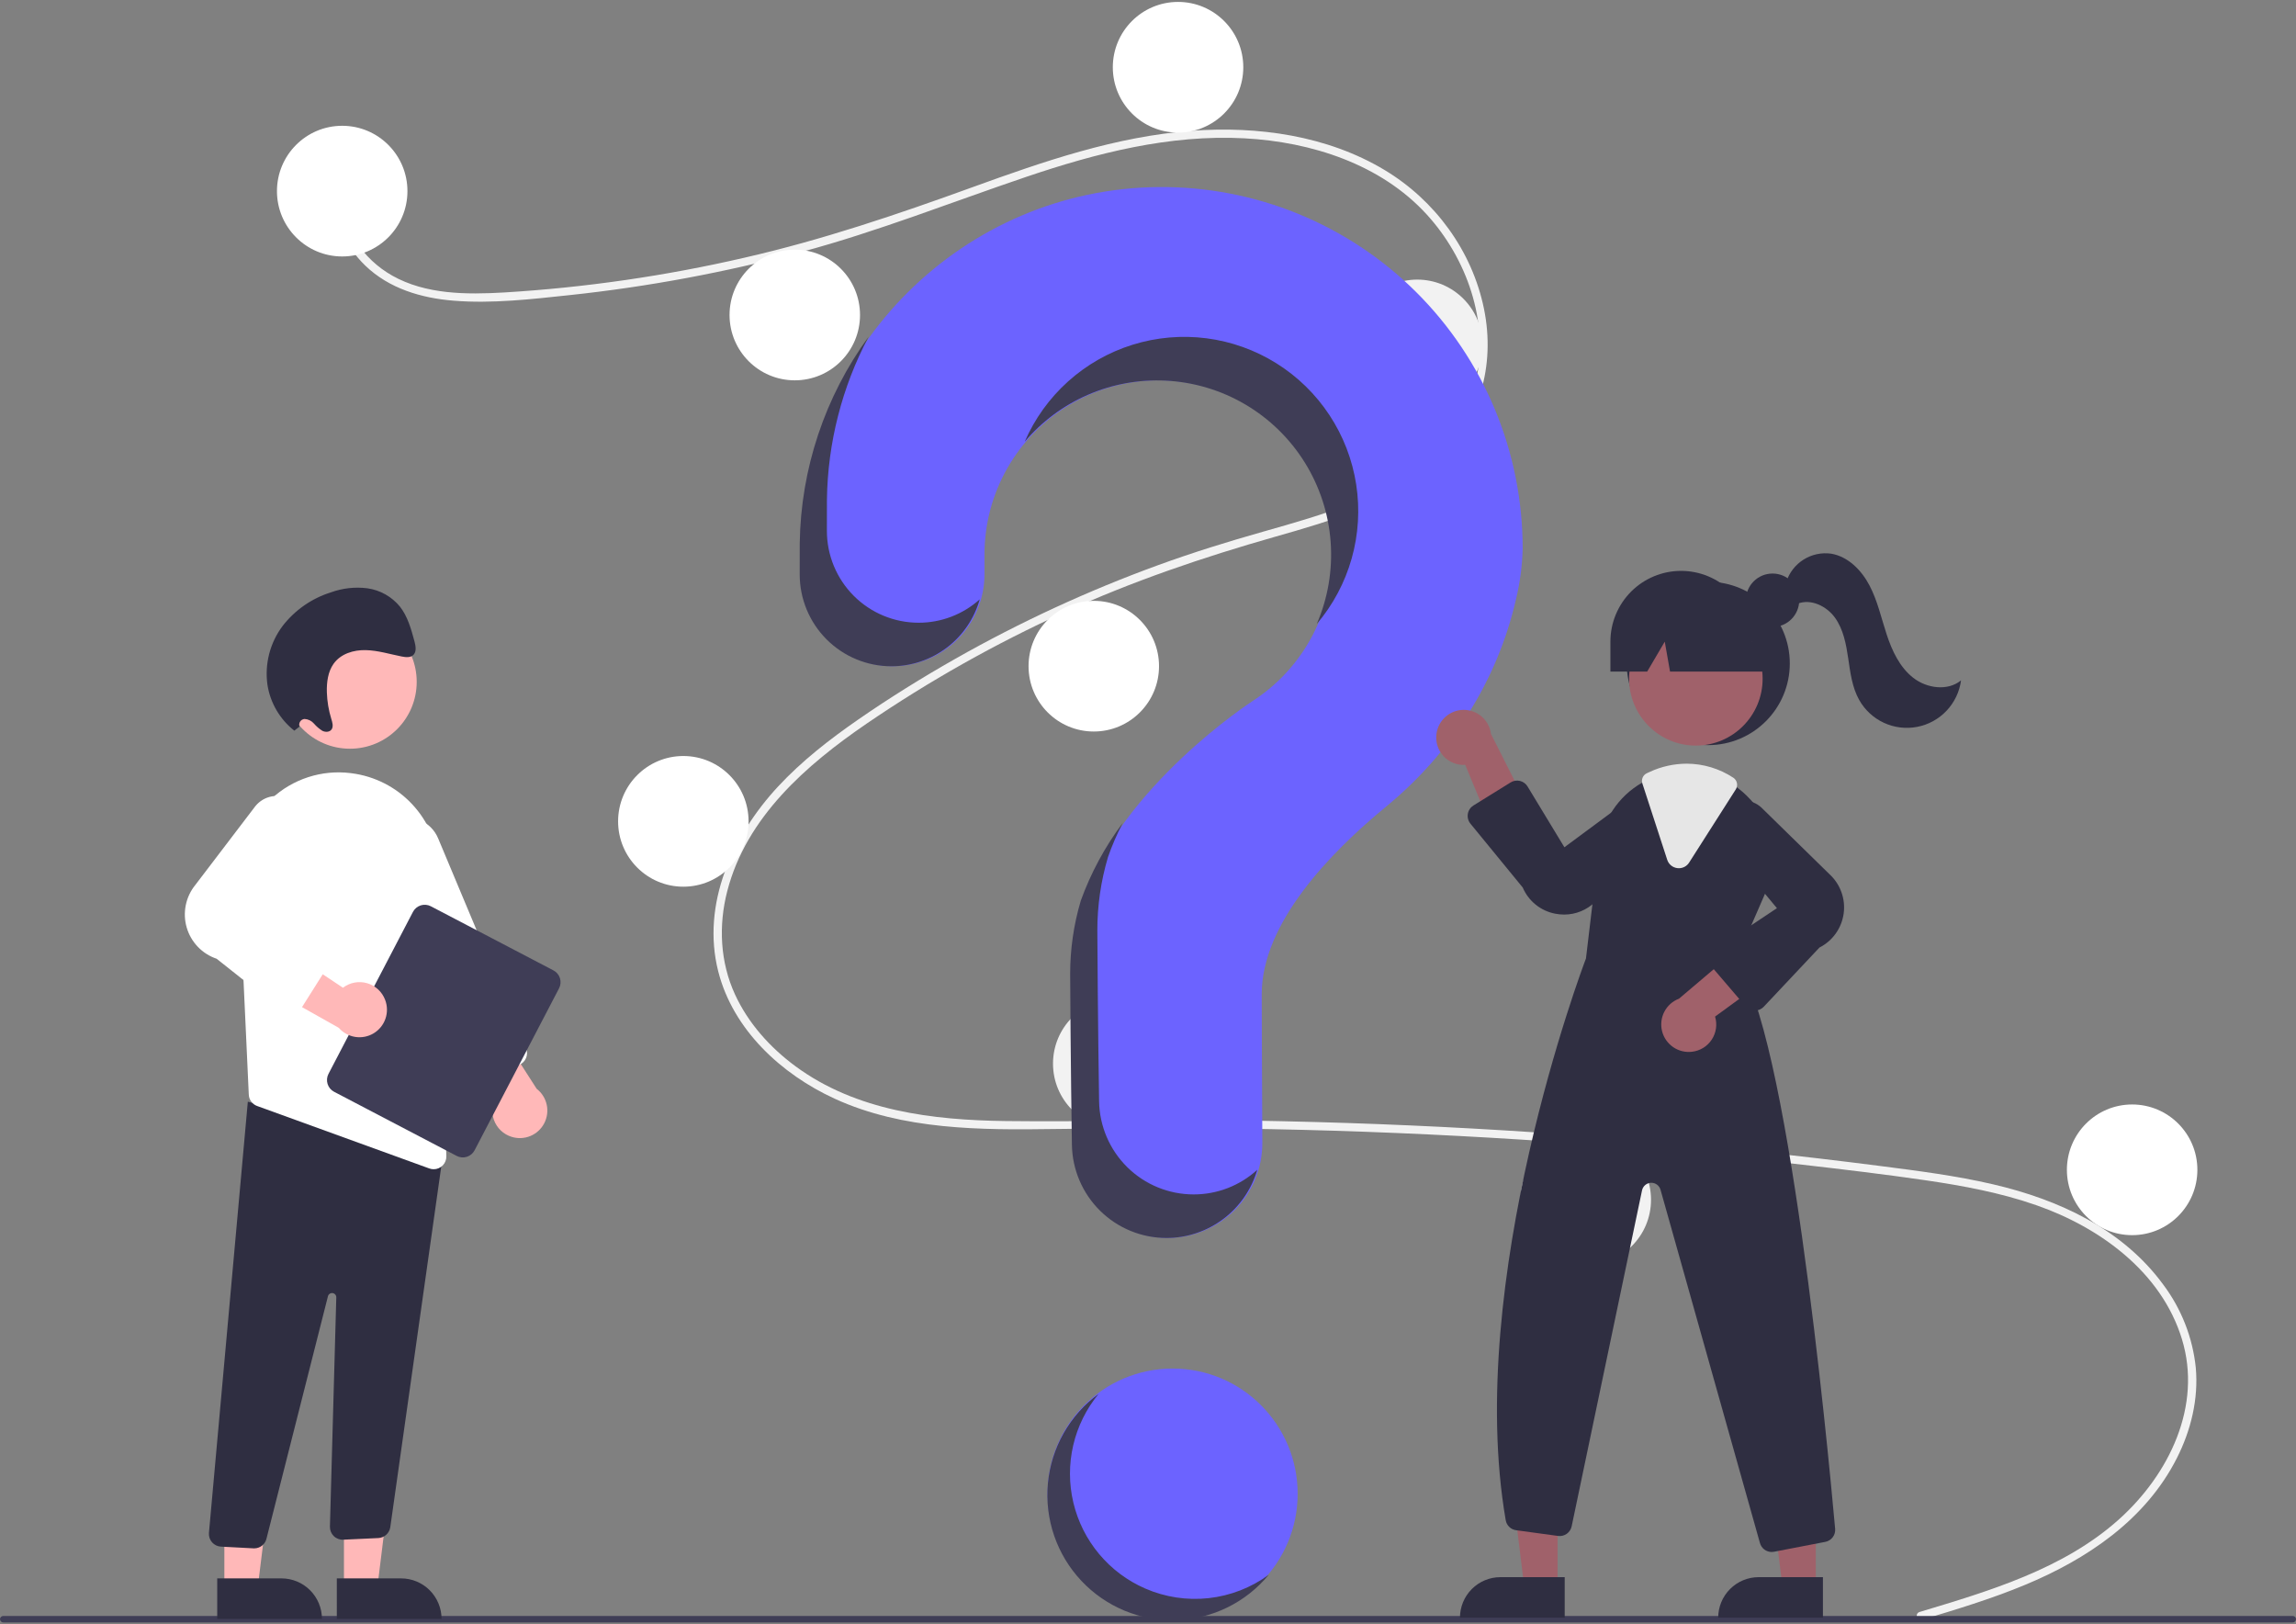 <svg width="598" height="423" viewBox="0 0 598 423" fill="none" xmlns="http://www.w3.org/2000/svg">
<rect x="0" y="0" width="598" height="423" fill="#808080" stroke="none"/>
<g clip-path="url(#clip0_46_51)">
<path d="M305.411 421.606C323.397 421.606 337.977 407.005 337.977 388.995C337.977 370.984 323.397 356.384 305.411 356.384C287.425 356.384 272.844 370.984 272.844 388.995C272.844 407.005 287.425 421.606 305.411 421.606Z" fill="#6C63FF"/>
<path d="M499.964 419.773C518.183 414.294 537.552 408.581 552.002 395.556C564.913 383.916 573.63 366.143 568.281 348.687C562.943 331.267 546.954 319.652 530.446 313.875C521.083 310.598 511.288 308.78 501.497 307.352C490.852 305.8 480.161 304.528 469.475 303.304C426.206 298.349 382.774 295.321 339.179 294.222C317.667 293.68 296.16 293.693 274.646 294.005C255.432 294.285 235.197 294.278 217.372 286.1C203.512 279.742 190.931 268.172 187.069 252.97C182.611 235.42 190.834 217.549 202.63 204.839C208.848 198.139 216.115 192.501 223.612 187.316C231.744 181.691 240.161 176.465 248.759 171.586C265.694 161.982 283.4 153.808 301.691 147.15C310.715 143.865 319.872 141.03 329.109 138.415C336.909 136.207 344.733 133.996 352.271 130.987C366.843 125.171 380.703 115.32 384.408 99.169C387.92 83.862 381.999 67.246 371.619 55.874C359.61 42.719 341.503 36.952 324.143 36.019C304.654 34.971 285.614 39.855 267.296 46.054C247.758 52.666 228.642 60.268 208.692 65.623C188.908 70.928 168.742 74.682 148.376 76.85C138.406 77.913 128.135 79.114 118.106 78.3C109.701 77.618 101.339 75.142 95.144 69.169C89.832 64.047 86.668 57.008 87.756 49.579C87.954 48.23 90.001 48.804 89.804 50.145C88.48 59.187 94.618 67.52 102.182 71.788C110.924 76.721 121.562 76.728 131.295 76.163C152.399 74.887 173.36 71.853 193.96 67.092C214.203 62.462 233.722 55.844 253.22 48.774C271.737 42.059 290.669 35.506 310.452 34.051C327.617 32.79 345.674 35.294 360.628 44.276C373.771 52.171 383.435 65.337 386.514 80.445C389.523 95.208 385.356 110.068 374.196 120.37C362.641 131.037 346.797 135.597 332.032 139.797C313.305 145.124 294.979 151.352 277.241 159.437C259.261 167.609 242.017 177.317 225.701 188.452C209.951 199.23 194.408 212.79 189.427 232.017C187.107 240.973 187.535 250.472 191.418 258.931C194.87 266.453 200.555 272.78 207.178 277.66C222.98 289.304 242.897 291.695 261.985 291.932C283.423 292.2 304.862 291.475 326.307 291.828C370.011 292.546 413.626 295.21 457.152 299.819C468.058 300.975 478.951 302.253 489.83 303.652C499.615 304.911 509.433 306.162 519.053 308.398C536.159 312.374 552.805 320.019 563.437 334.542C568.156 340.838 571.079 348.298 571.895 356.127C572.639 364.296 570.642 372.481 566.953 379.749C558.789 395.835 543.496 406.066 527.255 412.788C518.557 416.389 509.534 419.116 500.529 421.824C499.217 422.219 498.656 420.167 499.964 419.773Z" fill="#F2F2F2"/>
<path d="M89.128 66.785C98.512 66.785 106.119 59.167 106.119 49.771C106.119 40.374 98.512 32.756 89.128 32.756C79.744 32.756 72.136 40.374 72.136 49.771C72.136 59.167 79.744 66.785 89.128 66.785Z" fill="white"/>
<path d="M207.004 99.041C216.388 99.041 223.995 91.424 223.995 82.027C223.995 72.63 216.388 65.013 207.004 65.013C197.62 65.013 190.013 72.63 190.013 82.027C190.013 91.424 197.62 99.041 207.004 99.041Z" fill="white"/>
<path d="M306.827 34.529C316.211 34.529 323.818 26.911 323.818 17.514C323.818 8.118 316.211 0.5 306.827 0.5C297.443 0.5 289.836 8.118 289.836 17.514C289.836 26.911 297.443 34.529 306.827 34.529Z" fill="white"/>
<path d="M369.127 106.84C378.511 106.84 386.119 99.222 386.119 89.825C386.119 80.429 378.511 72.811 369.127 72.811C359.744 72.811 352.136 80.429 352.136 89.825C352.136 99.222 359.744 106.84 369.127 106.84Z" fill="#F2F2F2"/>
<path d="M284.88 190.494C294.264 190.494 301.871 182.876 301.871 173.479C301.871 164.083 294.264 156.465 284.88 156.465C275.496 156.465 267.889 164.083 267.889 173.479C267.889 182.876 275.496 190.494 284.88 190.494Z" fill="white"/>
<path d="M177.977 230.903C187.361 230.903 194.968 223.285 194.968 213.889C194.968 204.492 187.361 196.874 177.977 196.874C168.593 196.874 160.986 204.492 160.986 213.889C160.986 223.285 168.593 230.903 177.977 230.903Z" fill="white"/>
<path d="M291.251 293.998C300.635 293.998 308.243 286.38 308.243 276.984C308.243 267.587 300.635 259.969 291.251 259.969C281.867 259.969 274.26 267.587 274.26 276.984C274.26 286.38 281.867 293.998 291.251 293.998Z" fill="#F2F2F2"/>
<path d="M413.021 329.445C422.405 329.445 430.012 321.827 430.012 312.43C430.012 303.033 422.405 295.416 413.021 295.416C403.637 295.416 396.03 303.033 396.03 312.43C396.03 321.827 403.637 329.445 413.021 329.445Z" fill="#F2F2F2"/>
<path d="M555.322 321.646C564.706 321.646 572.313 314.029 572.313 304.632C572.313 295.235 564.706 287.617 555.322 287.617C545.938 287.617 538.331 295.235 538.331 304.632C538.331 314.029 545.938 321.646 555.322 321.646Z" fill="white"/>
<path d="M301.922 48.71C251.025 49.07 209.352 90.487 208.629 141.45C208.622 141.92 208.619 145.229 208.619 149.556C208.62 155.9 211.136 161.985 215.617 166.471C220.097 170.958 226.173 173.479 232.509 173.479C235.649 173.479 238.759 172.858 241.661 171.654C244.562 170.449 247.198 168.684 249.417 166.458C251.637 164.233 253.397 161.592 254.597 158.685C255.797 155.779 256.413 152.664 256.41 149.519C256.408 146.575 256.406 144.538 256.406 144.413C256.405 136.537 258.451 128.796 262.343 121.952C266.235 115.107 271.839 109.396 278.605 105.378C285.37 101.361 293.063 99.176 300.927 99.039C308.792 98.901 316.556 100.817 323.457 104.596C330.358 108.375 336.158 113.888 340.285 120.592C344.413 127.297 346.727 134.962 346.999 142.833C347.272 150.705 345.493 158.512 341.838 165.486C338.183 172.46 332.779 178.362 326.155 182.61L326.164 182.62C326.164 182.62 292.161 204.54 281.795 234.61L281.804 234.612C279.981 240.772 279.057 247.164 279.061 253.589C279.061 256.23 279.216 279.338 279.516 298.094C279.621 304.565 282.262 310.736 286.87 315.275C291.478 319.814 297.683 322.357 304.146 322.355C307.394 322.355 310.61 321.712 313.608 320.462C316.607 319.213 319.329 317.383 321.619 315.076C323.908 312.769 325.719 310.032 326.948 307.021C328.177 304.011 328.799 300.787 328.779 297.535C328.675 280.358 328.619 260.357 328.619 258.906C328.619 240.442 346.407 222.045 361.018 210.048C377.843 196.233 389.951 177.407 394.814 156.17C395.89 151.797 396.483 147.32 396.583 142.818C396.583 130.402 394.13 118.109 389.364 106.646C384.599 95.184 377.615 84.779 368.816 76.032C360.017 67.284 349.576 60.366 338.096 55.677C326.615 50.988 314.321 48.62 301.922 48.71Z" fill="#6C63FF"/>
<path d="M597.157 422.5H0.843C0.62 422.499 0.406 422.41 0.248 422.252C0.091 422.094 0.002 421.879 0.002 421.656C0.002 421.432 0.091 421.218 0.248 421.06C0.406 420.902 0.62 420.812 0.843 420.812H597.157C597.381 420.812 597.595 420.901 597.753 421.059C597.911 421.217 598 421.432 598 421.656C598 421.88 597.911 422.094 597.753 422.253C597.595 422.411 597.381 422.5 597.157 422.5Z" fill="#3F3D56"/>
<path d="M444.919 194.035C456.649 194.035 466.158 184.513 466.158 172.767C466.158 161.022 456.649 151.5 444.919 151.5C433.189 151.5 423.68 161.022 423.68 172.767C423.68 184.513 433.189 194.035 444.919 194.035Z" fill="#2F2E41"/>
<path d="M405.672 413.19H396.993L392.864 379.666H405.674L405.672 413.19Z" fill="#A0616A"/>
<path d="M390.793 410.706H407.532V421.26H380.254C380.254 419.874 380.526 418.502 381.056 417.221C381.586 415.941 382.362 414.777 383.341 413.797C384.319 412.817 385.481 412.04 386.76 411.51C388.039 410.979 389.409 410.706 390.793 410.706Z" fill="#2F2E41"/>
<path d="M472.929 413.19H464.25L460.12 379.666H472.931L472.929 413.19Z" fill="#A0616A"/>
<path d="M458.05 410.706H474.789V421.26H447.51C447.51 419.874 447.783 418.502 448.313 417.221C448.842 415.941 449.619 414.777 450.597 413.797C451.576 412.817 452.738 412.04 454.016 411.51C455.295 410.979 456.666 410.706 458.05 410.706Z" fill="#2F2E41"/>
<path d="M441.692 194.16C451.295 194.16 459.08 186.364 459.08 176.748C459.08 167.131 451.295 159.335 441.692 159.335C432.088 159.335 424.303 167.131 424.303 176.748C424.303 186.364 432.088 194.16 441.692 194.16Z" fill="#A0616A"/>
<path d="M452.056 250.332L459.836 232.431C461.726 228.232 462.267 223.549 461.386 219.028C460.505 214.508 458.244 210.373 454.916 207.193C454.232 206.517 453.506 205.884 452.742 205.301C448.903 202.293 444.172 200.654 439.298 200.643C436.021 200.656 432.785 201.376 429.812 202.755C429.556 202.869 429.309 202.989 429.054 203.11C428.565 203.344 428.084 203.599 427.617 203.861C424.569 205.614 421.975 208.059 420.044 211C418.114 213.94 416.9 217.294 416.502 220.791L413.068 249.602C412.204 251.863 381.394 333.532 392.169 395.883C392.284 396.549 392.608 397.16 393.095 397.628C393.581 398.096 394.204 398.396 394.873 398.485L405.797 399.973C406.595 400.083 407.404 399.885 408.062 399.421C408.721 398.956 409.179 398.26 409.344 397.471L427.673 309.981C427.788 309.438 428.081 308.948 428.505 308.591C428.93 308.234 429.462 308.029 430.017 308.011C430.571 307.992 431.116 308.16 431.564 308.487C432.012 308.815 432.337 309.284 432.487 309.818L458.385 401.824C458.569 402.492 458.968 403.082 459.519 403.502C460.07 403.922 460.744 404.149 461.436 404.149C461.643 404.148 461.849 404.129 462.052 404.092L475.397 401.519C476.173 401.374 476.867 400.943 477.342 400.312C477.818 399.682 478.041 398.896 477.967 398.109C476.006 376.21 465.585 266.517 452.056 250.332Z" fill="#2F2E41"/>
<path d="M374.116 191.238C373.996 192.273 374.103 193.322 374.431 194.311C374.759 195.3 375.3 196.205 376.015 196.963C376.73 197.72 377.602 198.311 378.57 198.694C379.538 199.077 380.578 199.243 381.617 199.18L391.336 222.57L398.688 211.656L388.331 191.119C388.11 189.378 387.259 187.779 385.939 186.625C384.62 185.47 382.923 184.841 381.171 184.856C379.419 184.87 377.733 185.528 376.432 186.705C375.132 187.881 374.308 189.494 374.116 191.238Z" fill="#A0616A"/>
<path d="M440.728 273.883C441.761 273.759 442.755 273.41 443.639 272.86C444.523 272.31 445.276 271.573 445.845 270.7C446.414 269.827 446.784 268.84 446.931 267.809C447.077 266.777 446.996 265.725 446.693 264.728L467.143 249.814L454.831 245.197L437.299 260.068C435.66 260.689 434.306 261.89 433.493 263.444C432.679 264.998 432.463 266.797 432.886 268.5C433.308 270.203 434.34 271.692 435.785 272.684C437.231 273.676 438.989 274.102 440.728 273.883Z" fill="#A0616A"/>
<path d="M407.391 238.163C406.607 238.162 405.825 238.085 405.056 237.933C403.196 237.578 401.451 236.771 399.976 235.582C398.501 234.393 397.341 232.859 396.597 231.115L382.98 214.489C382.692 214.137 382.483 213.728 382.365 213.289C382.248 212.85 382.226 212.39 382.301 211.942C382.375 211.494 382.544 211.066 382.797 210.689C383.05 210.311 383.381 209.992 383.767 209.753L393.455 203.747C393.812 203.526 394.21 203.377 394.626 203.31C395.041 203.243 395.465 203.259 395.875 203.357C396.284 203.456 396.669 203.634 397.009 203.882C397.349 204.131 397.636 204.444 397.855 204.804L407.452 220.637L425.832 207.035C427.295 206.267 428.986 206.051 430.595 206.428C432.204 206.805 433.624 207.749 434.595 209.087C435.567 210.426 436.025 212.069 435.886 213.718C435.747 215.367 435.021 216.911 433.839 218.067L415.494 234.824C413.339 236.964 410.426 238.164 407.391 238.163Z" fill="#2F2E41"/>
<path d="M457.055 263.169C457.03 263.169 457.005 263.169 456.98 263.168C456.533 263.157 456.093 263.052 455.69 262.861C455.286 262.669 454.927 262.394 454.636 262.055L446.022 251.993C445.729 251.65 445.512 251.249 445.385 250.816C445.258 250.383 445.224 249.928 445.285 249.481C445.347 249.033 445.502 248.604 445.742 248.222C445.981 247.84 446.299 247.512 446.674 247.262L462.803 236.495L448.191 218.905C447.341 217.486 447.03 215.808 447.313 214.178C447.596 212.548 448.456 211.074 449.735 210.026C451.013 208.979 452.626 208.426 454.278 208.471C455.929 208.515 457.51 209.153 458.731 210.268L476.489 227.646C477.887 228.925 478.954 230.524 479.598 232.306C480.243 234.088 480.446 236.001 480.19 237.879C479.934 239.757 479.227 241.545 478.129 243.089C477.031 244.634 475.576 245.888 473.887 246.745L459.373 262.167C459.075 262.483 458.716 262.735 458.317 262.907C457.918 263.08 457.489 263.169 457.055 263.169Z" fill="#2F2E41"/>
<path d="M437.271 226.092C437.132 226.092 436.994 226.083 436.857 226.066C436.257 225.993 435.691 225.749 435.225 225.364C434.76 224.978 434.414 224.467 434.23 223.89L427.758 204.02C427.596 203.517 427.621 202.973 427.828 202.488C428.035 202.002 428.411 201.608 428.886 201.379L429.096 201.28C429.287 201.189 429.475 201.099 429.668 201.013C432.686 199.612 435.971 198.881 439.298 198.87C443.617 198.878 447.84 200.149 451.448 202.526C451.932 202.848 452.27 203.348 452.389 203.918C452.508 204.487 452.4 205.081 452.086 205.571L439.944 224.618C439.66 225.07 439.265 225.443 438.797 225.701C438.33 225.958 437.804 226.093 437.271 226.092Z" fill="#E6E6E6"/>
<path d="M461.664 163.273C465.503 163.273 468.614 160.157 468.614 156.313C468.614 152.47 465.503 149.354 461.664 149.354C457.826 149.354 454.714 152.47 454.714 156.313C454.714 160.157 457.826 163.273 461.664 163.273Z" fill="#2F2E41"/>
<path d="M437.84 148.664C432.958 148.664 428.276 150.606 424.824 154.062C421.372 157.519 419.433 162.207 419.433 167.096V174.894H429.011L433.592 167.096L434.966 174.894H464.034L456.247 167.096C456.247 162.207 454.307 157.519 450.855 154.062C447.403 150.606 442.722 148.664 437.84 148.664Z" fill="#2F2E41"/>
<path d="M465.236 151.547C466.005 149.14 467.596 147.082 469.73 145.734C471.864 144.386 474.404 143.835 476.904 144.177C481.333 144.918 484.835 148.483 486.921 152.465C489.008 156.447 489.971 160.903 491.374 165.175C492.777 169.446 494.766 173.741 498.307 176.506C501.848 179.271 507.282 180.021 510.76 177.177C510.363 180.141 509.045 182.906 506.993 185.079C504.94 187.252 502.258 188.724 499.324 189.287C496.391 189.85 493.355 189.475 490.645 188.216C487.936 186.956 485.691 184.875 484.228 182.268C482.393 178.998 481.919 175.167 481.375 171.456C480.83 167.745 480.123 163.906 477.932 160.864C475.742 157.822 471.64 155.836 468.16 157.221L465.236 151.547Z" fill="#2F2E41"/>
<path d="M239.254 162.164C232.918 162.163 226.842 159.642 222.362 155.156C217.882 150.669 215.365 144.585 215.364 138.24C215.364 133.913 215.367 130.605 215.374 130.134C215.575 115.313 219.303 100.753 226.247 87.663C214.837 103.304 208.564 122.109 208.294 141.477C208.288 141.948 208.284 145.256 208.285 149.583C208.285 155.928 210.802 162.012 215.282 166.499C219.762 170.985 225.839 173.506 232.174 173.507C237.381 173.505 242.444 171.801 246.596 168.655C250.747 165.508 253.759 161.091 255.175 156.074C250.8 160.002 245.13 162.171 239.254 162.164Z" fill="#3F3D56"/>
<path d="M303.542 99.119C310.866 99.469 317.997 101.594 324.321 105.312C330.644 109.03 335.973 114.229 339.848 120.463C343.723 126.697 346.03 133.779 346.57 141.103C347.109 148.426 345.866 155.771 342.946 162.507C347.169 157.54 350.273 151.721 352.046 145.444C353.82 139.168 354.22 132.582 353.222 126.137C352.223 119.691 349.848 113.537 346.258 108.094C342.669 102.651 337.95 98.046 332.423 94.595C326.895 91.144 320.69 88.927 314.229 88.094C307.768 87.263 301.205 87.835 294.985 89.774C288.765 91.712 283.036 94.971 278.189 99.327C273.341 103.684 269.488 109.036 266.893 115.019C271.378 109.735 277.015 105.554 283.369 102.797C289.723 100.041 296.625 98.782 303.542 99.119Z" fill="#3F3D56"/>
<path d="M310.892 311.039C304.428 311.041 298.223 308.498 293.615 303.959C289.008 299.42 286.366 293.249 286.262 286.778C285.962 268.022 285.807 244.914 285.807 242.273C285.802 235.848 286.726 229.456 288.549 223.296L288.54 223.294C289.617 220.202 290.917 217.193 292.43 214.29C287.785 220.489 284.087 227.347 281.461 234.637L281.469 234.639C279.646 240.799 278.723 247.191 278.727 253.616C278.727 256.257 278.882 279.365 279.182 298.121C279.287 304.592 281.928 310.763 286.536 315.302C291.144 319.841 297.348 322.384 303.812 322.382C309.141 322.381 314.326 320.65 318.59 317.448C322.854 314.247 325.966 309.747 327.459 304.625C322.93 308.76 317.02 311.048 310.892 311.039Z" fill="#3F3D56"/>
<path d="M89.587 413.513L98.266 413.512L102.395 379.989L89.584 379.989L89.587 413.513Z" fill="#FFB8B8"/>
<path d="M115.005 421.583L87.727 421.584L87.726 411.03L104.465 411.029C107.26 411.029 109.941 412.141 111.918 414.12C113.894 416.099 115.005 418.783 115.005 421.583Z" fill="#2F2E41"/>
<path d="M58.436 413.513L67.115 413.512L71.245 379.989L58.434 379.989L58.436 413.513Z" fill="#FFB8B8"/>
<path d="M83.855 421.583L56.576 421.584L56.576 411.03L73.315 411.029C76.11 411.029 78.791 412.141 80.767 414.12C82.744 416.099 83.855 418.783 83.855 421.583Z" fill="#2F2E41"/>
<path d="M66.021 403.203L57.543 402.756C57.106 402.733 56.678 402.624 56.283 402.434C55.888 402.244 55.535 401.977 55.245 401.65C54.953 401.322 54.73 400.94 54.588 400.526C54.446 400.111 54.387 399.672 54.415 399.235L64.548 286.893L111.21 299.502L115.706 298.274L101.647 397.726C101.527 398.474 101.156 399.159 100.595 399.668C100.034 400.176 99.317 400.478 98.562 400.523L89.422 400.949C88.966 400.975 88.508 400.905 88.08 400.744C87.651 400.584 87.26 400.336 86.932 400.016C86.604 399.697 86.346 399.313 86.173 398.888C86.001 398.463 85.919 398.008 85.931 397.549L87.587 337.86C87.595 337.584 87.499 337.315 87.319 337.106C87.138 336.897 86.886 336.764 86.612 336.732C86.338 336.7 86.063 336.772 85.839 336.933C85.615 337.095 85.46 337.334 85.404 337.605L69.435 400.567C69.284 401.314 68.879 401.985 68.289 402.467C67.7 402.948 66.961 403.21 66.2 403.208C66.141 403.208 66.081 403.206 66.021 403.203Z" fill="#2F2E41"/>
<path d="M91.145 194.974C100.748 194.974 108.533 187.178 108.533 177.562C108.533 167.946 100.748 160.15 91.145 160.15C81.541 160.15 73.756 167.946 73.756 177.562C73.756 187.178 81.541 194.974 91.145 194.974Z" fill="#FFB8B8"/>
<path d="M62.194 228.718L64.106 270.025L64.797 285.054C64.825 285.708 65.047 286.339 65.435 286.866C65.822 287.394 66.358 287.793 66.974 288.014L111.814 304.279C112.176 304.414 112.56 304.481 112.946 304.478C113.388 304.48 113.825 304.393 114.233 304.222C114.64 304.051 115.009 303.8 115.317 303.483C115.625 303.166 115.866 302.79 116.026 302.378C116.186 301.966 116.262 301.526 116.248 301.083L114.409 226.811C114.289 220.717 112.049 214.856 108.075 210.239C104.102 205.622 98.645 202.538 92.644 201.518C92.21 201.452 91.769 201.386 91.328 201.327C87.607 200.864 83.83 201.224 80.263 202.38C76.695 203.536 73.424 205.461 70.68 208.02C67.838 210.637 65.605 213.847 64.139 217.424C62.673 221.001 62.009 224.856 62.194 228.718Z" fill="white"/>
<path d="M133.233 296.037C132.173 295.707 131.204 295.134 130.404 294.363C129.604 293.591 128.995 292.644 128.626 291.595C128.256 290.546 128.137 289.426 128.277 288.323C128.417 287.22 128.813 286.165 129.432 285.242L114.227 264.995L127.348 264.182L139.776 283.533C141.107 284.563 142.033 286.03 142.391 287.675C142.75 289.32 142.519 291.039 141.738 292.531C140.958 294.023 139.678 295.192 138.122 295.833C136.567 296.474 134.836 296.546 133.233 296.037Z" fill="#FFB8B8"/>
<path d="M122.542 281.578C122.139 281.414 121.773 281.172 121.464 280.866C121.155 280.559 120.91 280.195 120.743 279.793L97.835 225.138C97.385 224.068 97.151 222.92 97.145 221.759C97.138 220.598 97.361 219.447 97.799 218.372C98.237 217.298 98.883 216.32 99.698 215.495C100.514 214.67 101.484 214.014 102.553 213.565C103.622 213.116 104.769 212.882 105.929 212.877C107.088 212.871 108.237 213.095 109.31 213.535C110.383 213.974 111.359 214.621 112.182 215.439C113.005 216.256 113.659 217.228 114.107 218.299L137.015 272.954C137.354 273.765 137.358 274.676 137.026 275.49C136.694 276.303 136.054 276.951 135.245 277.292L125.075 281.566C124.675 281.736 124.245 281.824 123.81 281.826C123.375 281.828 122.944 281.744 122.542 281.578Z" fill="white"/>
<path d="M85.554 279.65L107.557 237.463C107.982 236.651 108.71 236.042 109.583 235.767C110.455 235.493 111.401 235.577 112.212 236L144.149 252.702C144.96 253.127 145.568 253.857 145.842 254.73C146.116 255.604 146.033 256.551 145.61 257.363L123.607 299.551C123.183 300.362 122.455 300.972 121.582 301.246C120.709 301.521 119.764 301.437 118.952 301.014L87.015 284.311C86.205 283.887 85.596 283.157 85.322 282.283C85.048 281.41 85.132 280.463 85.554 279.65Z" fill="#3F3D56"/>
<path d="M100.31 260.376C99.919 259.335 99.29 258.4 98.474 257.646C97.658 256.892 96.678 256.339 95.611 256.032C94.543 255.725 93.419 255.672 92.328 255.877C91.236 256.082 90.208 256.54 89.325 257.214L68.243 243.209L68.207 256.374L88.232 267.655C89.338 268.924 90.854 269.763 92.515 270.024C94.177 270.286 95.877 269.953 97.318 269.085C98.759 268.216 99.849 266.868 100.396 265.275C100.943 263.683 100.913 261.948 100.31 260.376Z" fill="#FFB8B8"/>
<path d="M73.655 263.336L56.426 249.67C54.562 249.043 52.878 247.973 51.518 246.551C50.158 245.129 49.163 243.398 48.618 241.506C48.074 239.614 47.995 237.618 48.391 235.689C48.786 233.761 49.642 231.957 50.887 230.433L66.531 209.902C67.618 208.572 69.147 207.678 70.838 207.384C72.529 207.089 74.27 207.414 75.742 208.299C77.213 209.184 78.318 210.569 78.853 212.202C79.389 213.836 79.32 215.607 78.658 217.193L66.28 237.469L84.471 246.108C84.894 246.309 85.269 246.598 85.573 246.955C85.876 247.312 86.1 247.729 86.231 248.18C86.361 248.63 86.395 249.103 86.329 249.567C86.263 250.031 86.1 250.476 85.85 250.872L78.507 262.509C78.259 262.901 77.931 263.238 77.545 263.495C77.159 263.753 76.723 263.927 76.265 264.005C76.247 264.008 76.229 264.011 76.21 264.014C75.761 264.082 75.302 264.057 74.863 263.94C74.423 263.824 74.012 263.618 73.655 263.336Z" fill="white"/>
<path d="M78.006 189.221C77.931 189.003 77.907 188.77 77.936 188.541C77.966 188.312 78.047 188.092 78.174 187.9C78.3 187.707 78.47 187.545 78.668 187.428C78.867 187.311 79.09 187.241 79.32 187.223C79.791 187.249 80.252 187.37 80.675 187.578C81.098 187.787 81.474 188.08 81.781 188.439C82.41 189.165 83.143 189.795 83.955 190.308C84.796 190.733 85.937 190.672 86.417 189.863C86.867 189.103 86.558 188.085 86.286 187.202C85.592 184.956 85.204 182.626 85.132 180.276C85.053 177.652 85.423 174.915 86.873 172.869C88.745 170.228 92.092 169.226 95.259 169.298C98.427 169.371 101.543 170.35 104.68 170.969C105.763 171.183 107.037 171.292 107.761 170.451C108.531 169.557 108.248 168.111 107.921 166.904C107.071 163.772 106.169 160.534 104.193 158.005C102.057 155.377 99.006 153.657 95.655 153.192C92.437 152.792 89.17 153.164 86.124 154.275C81.16 155.842 76.792 158.888 73.605 163.008C70.319 167.389 68.899 172.895 69.656 178.321C70.395 183.047 72.896 187.317 76.655 190.27L78.006 189.221Z" fill="#2F2E41"/>
<path d="M298.236 413.651C293.609 411.634 289.515 408.567 286.275 404.693C283.035 400.82 280.738 396.245 279.566 391.33C278.394 386.416 278.379 381.295 279.522 376.374C280.664 371.452 282.934 366.864 286.15 362.971C282.421 365.698 279.313 369.188 277.033 373.209C274.754 377.231 273.354 381.692 272.928 386.296C272.501 390.901 273.058 395.543 274.56 399.916C276.063 404.289 278.477 408.291 281.642 411.659C284.808 415.026 288.652 417.68 292.92 419.445C297.188 421.211 301.783 422.047 306.398 421.899C311.014 421.75 315.545 420.621 319.691 418.585C323.838 416.549 327.504 413.653 330.447 410.089C325.857 413.449 320.467 415.546 314.816 416.171C309.164 416.796 303.448 415.927 298.236 413.651Z" fill="#3F3D56"/>
</g>
<defs>
<clipPath id="clip0_46_51">
<rect width="598" height="422" fill="white" transform="translate(0 0.5)"/>
</clipPath>
</defs>
</svg>
